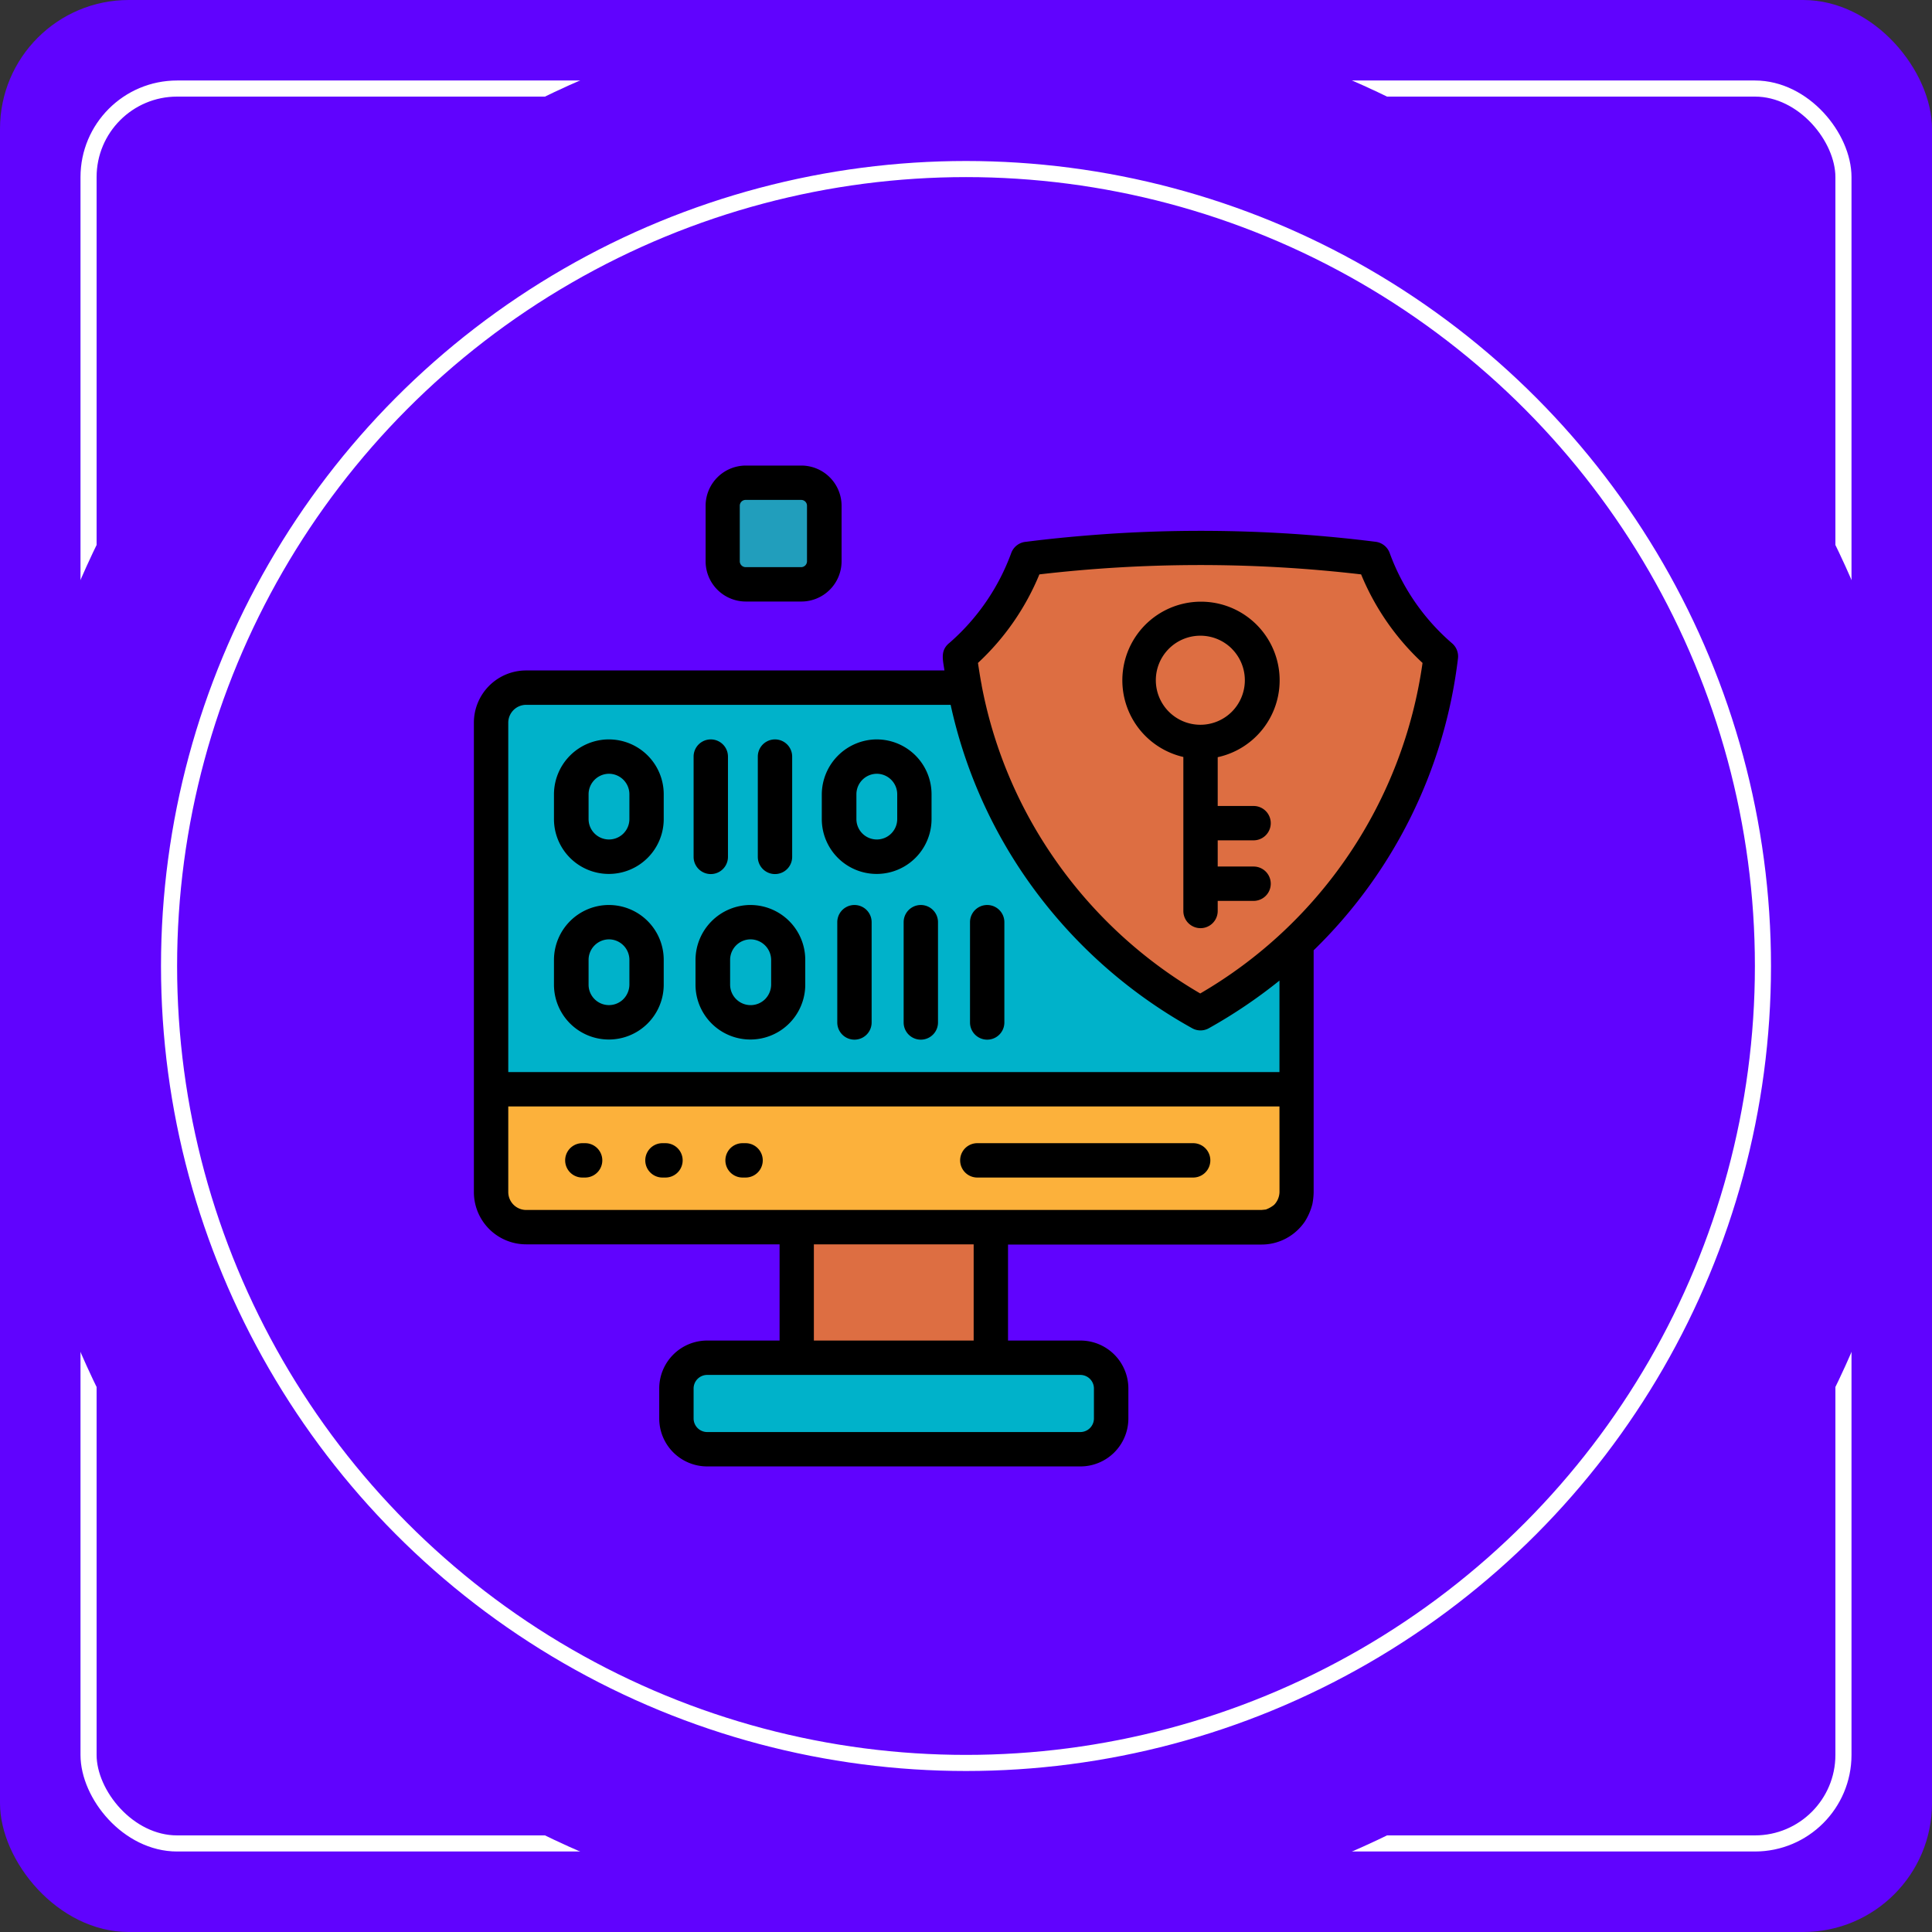 <svg xmlns="http://www.w3.org/2000/svg" width="120" height="120" viewBox="0 0 120 120">
  <rect x="0" y="0" width="120" height="120" fill="#333333" stroke="none"/>
  <g id="Group_1165040" data-name="Group 1165040" transform="translate(-64 -6445)">
    <rect id="Rectangle_402033" data-name="Rectangle 402033" width="120" height="120" rx="8" transform="translate(64 6445)" fill="#6003fe"/>
    <g id="Rectangle_412110" data-name="Rectangle 412110" transform="translate(69 6450)" fill="none" stroke="#fff" stroke-width="1">
      <rect width="110" height="110" rx="6" stroke="none"/>
      <rect x="0.5" y="0.5" width="109" height="109" rx="5.5" fill="none"/>
    </g>
    <g id="Group_1155336" data-name="Group 1155336" transform="translate(-325 -2)">
      <circle id="Ellipse_13473" data-name="Ellipse 13473" cx="60" cy="60" r="60" transform="translate(389 6447)" fill="#6003fe"/>
      <g id="Ellipse_13474" data-name="Ellipse 13474" transform="translate(399 6457)" fill="none" stroke="#fff" stroke-width="1">
        <circle cx="50" cy="50" r="50" stroke="none"/>
        <circle cx="50" cy="50" r="49.5" fill="none"/>
      </g>
      <g id="Group_1165222" data-name="Group 1165222" transform="translate(391.234 6453.017)">
        <g id="Group_1165221" data-name="Group 1165221" transform="translate(28.267 23.967)">
          <path id="Path_938404" data-name="Path 938404" d="M37.374,159.81H83.05a2.175,2.175,0,0,0,2.174-2.174V128.474A2.175,2.175,0,0,0,83.05,126.3H37.374a2.175,2.175,0,0,0-2.174,2.174v29.161A2.175,2.175,0,0,0,37.374,159.81Z" transform="translate(-35.2 -113.574)" fill="#00b2ca" fill-rule="evenodd"/>
          <path id="Path_938405" data-name="Path 938405" d="M37.374,321.864H83.05a2.175,2.175,0,0,0,2.174-2.174V313.3H35.2v6.39a2.175,2.175,0,0,0,2.174,2.174Z" transform="translate(-35.2 -275.628)" fill="#fcb13b" fill-rule="evenodd"/>
          <path id="Path_938406" data-name="Path 938406" d="M123.408,443.983h23.185a1.907,1.907,0,0,0,1.908-1.908v-1.868a1.907,1.907,0,0,0-1.908-1.908H123.408a1.907,1.907,0,0,0-1.908,1.908v1.868A1.907,1.907,0,0,0,123.408,443.983Z" transform="translate(-109.988 -383.953)" fill="#00b2ca" fill-rule="evenodd"/>
          <path id="Path_938407" data-name="Path 938407" d="M177.5,377.5h12.059v8.111H177.5Z" transform="translate(-158.517 -331.264)" fill="#dd6e42" fill-rule="evenodd"/>
          <path id="Path_938408" data-name="Path 938408" d="M268.441,90.108A29.358,29.358,0,0,1,253.5,67.937a14.478,14.478,0,0,0,3.108-3.749,13.515,13.515,0,0,0,1.081-2.321,86.995,86.995,0,0,1,21.5,0,14,14,0,0,0,1.081,2.321,14.434,14.434,0,0,0,3.108,3.749A29.4,29.4,0,0,1,268.441,90.108Z" transform="translate(-224.379 -57.158)" fill="#dd6e42" fill-rule="evenodd"/>
          <path id="Path_938409" data-name="Path 938409" d="M144.527,30.9h3.455a1.429,1.429,0,0,1,1.427,1.427v3.455a1.429,1.429,0,0,1-1.427,1.427h-3.455a1.429,1.429,0,0,1-1.427-1.427V32.327A1.429,1.429,0,0,1,144.527,30.9Z" transform="translate(-128.706 -30.9)" fill="#219ebc" fill-rule="evenodd"/>
        </g>
        <path id="Path_938410" data-name="Path 938410" d="M44.088,22.9h3.455a2.5,2.5,0,0,1,2.495,2.495V28.85a2.5,2.5,0,0,1-2.495,2.495H44.088a2.5,2.5,0,0,1-2.495-2.495V25.395A2.5,2.5,0,0,1,44.088,22.9Zm3.442,2.134H44.075a.359.359,0,0,0-.36.36V28.85a.367.367,0,0,0,.36.36H47.53a.367.367,0,0,0,.36-.36V25.395A.359.359,0,0,0,47.53,25.034ZM58.015,51.261a1.067,1.067,0,1,1,2.134,0v6.23a1.067,1.067,0,0,1-2.134,0Zm-4.122,0a1.067,1.067,0,1,1,2.134,0v6.23a1.067,1.067,0,0,1-2.134,0ZM44.835,40.976a1.067,1.067,0,1,1,2.134,0v6.23a1.067,1.067,0,1,1-2.134,0Zm4.936,10.285a1.067,1.067,0,1,1,2.134,0v6.23a1.067,1.067,0,0,1-2.134,0Zm-5.389-1.067a3.407,3.407,0,0,1,3.4,3.4v1.547a3.408,3.408,0,1,1-6.817,0V53.6A3.427,3.427,0,0,1,44.382,50.193Zm0,2.134A1.275,1.275,0,0,0,43.115,53.6v1.547a1.274,1.274,0,0,0,2.174.894,1.3,1.3,0,0,0,.374-.894V53.6A1.287,1.287,0,0,0,44.382,52.328Zm-8.791-2.134a3.407,3.407,0,0,1,3.4,3.4v1.547a3.408,3.408,0,1,1-6.817,0V53.6A3.419,3.419,0,0,1,35.591,50.193Zm0,2.134A1.275,1.275,0,0,0,34.324,53.6v1.547a1.266,1.266,0,0,0,2.161.894,1.3,1.3,0,0,0,.374-.894V53.6A1.275,1.275,0,0,0,35.591,52.328Zm5.256-11.352a1.067,1.067,0,1,1,2.134,0v6.23a1.067,1.067,0,1,1-2.134,0Zm11.379,1.067a1.275,1.275,0,0,0-1.267,1.267v1.547a1.267,1.267,0,0,0,2.535,0V43.31A1.275,1.275,0,0,0,52.226,42.043Zm0-2.134a3.407,3.407,0,0,1,3.4,3.4v1.547a3.408,3.408,0,1,1-6.817,0V43.31A3.436,3.436,0,0,1,52.226,39.908Zm-16.635,0a3.407,3.407,0,0,1,3.4,3.4v1.547a3.408,3.408,0,1,1-6.817,0V43.31A3.419,3.419,0,0,1,35.591,39.908Zm0,2.134a1.275,1.275,0,0,0-1.267,1.267v1.547a1.267,1.267,0,0,0,2.535,0V43.31A1.275,1.275,0,0,0,35.591,42.043ZM60.376,71.271v5.976h4.5a2.978,2.978,0,0,1,2.975,2.975v1.868a2.978,2.978,0,0,1-2.975,2.975H41.687a2.978,2.978,0,0,1-2.975-2.975V80.222a2.978,2.978,0,0,1,2.975-2.975h4.5V71.271H30.442A3.245,3.245,0,0,1,27.2,68.029V38.868a3.245,3.245,0,0,1,3.242-3.242H56.428c-.107-.707-.267-1.254.32-1.721a13.593,13.593,0,0,0,3.829-5.576,1.067,1.067,0,0,1,.92-.694c1.774-.227,3.548-.387,5.349-.507a87.155,87.155,0,0,1,16.368.507,1.069,1.069,0,0,1,.867.694,13.506,13.506,0,0,0,3.882,5.616,1.067,1.067,0,0,1,.36.934,30.284,30.284,0,0,1-8.964,18.129V68.042a4.2,4.2,0,0,1-.08.734,3.777,3.777,0,0,1-.467,1.081,3.286,3.286,0,0,1-.4.48,3.236,3.236,0,0,1-2.294.947H60.376Zm-1.067,8.111H41.687a.845.845,0,0,0-.84.84v1.868a.845.845,0,0,0,.84.84H64.872a.845.845,0,0,0,.84-.84V80.222a.845.845,0,0,0-.84-.84ZM48.317,71.271v5.976h9.925V71.271Zm10.152-4.149a1.067,1.067,0,0,1,0-2.134H71.875a1.067,1.067,0,0,1,0,2.134Zm-14.581,0a1.067,1.067,0,0,1,0-2.134h.187a1.067,1.067,0,1,1,0,2.134Zm-4.976,0a1.067,1.067,0,1,1,0-2.134H39.1a1.067,1.067,0,0,1,0,2.134Zm-4.976,0a1.067,1.067,0,0,1,0-2.134h.173a1.067,1.067,0,0,1,0,2.134Zm43.3-4.416h-47.9v5.323a1.113,1.113,0,0,0,1.107,1.107H76.118l.267-.027a1.743,1.743,0,0,0,.52-.293,1.188,1.188,0,0,0,.333-.787Zm-47.9-2.134h47.9V54.889a31.619,31.619,0,0,1-4.389,2.961,1.06,1.06,0,0,1-1.054-.013,30.706,30.706,0,0,1-10.512-9.631,30.151,30.151,0,0,1-4.469-10.445H30.442a1.113,1.113,0,0,0-1.107,1.107ZM58.722,36.453a.169.169,0,0,1,.013.08,27.956,27.956,0,0,0,4.309,10.472,28.434,28.434,0,0,0,9.271,8.684,28.322,28.322,0,0,0,13.807-20.53,15.627,15.627,0,0,1-3.815-5.5,86.31,86.31,0,0,0-19.983,0,15.626,15.626,0,0,1-3.815,5.5C58.576,35.6,58.642,36.026,58.722,36.453ZM73.4,41.016v3.028h2.228a1.067,1.067,0,0,1,0,2.134H73.4v1.627h2.228a1.067,1.067,0,1,1,0,2.134H73.4v.627a1.067,1.067,0,0,1-2.134,0V41a4.885,4.885,0,1,1,2.134.013Zm.88-6.737a2.766,2.766,0,1,0,0,3.909A2.77,2.77,0,0,0,74.277,34.279Z"/>
      </g>
    </g>
  </g>
</svg>
